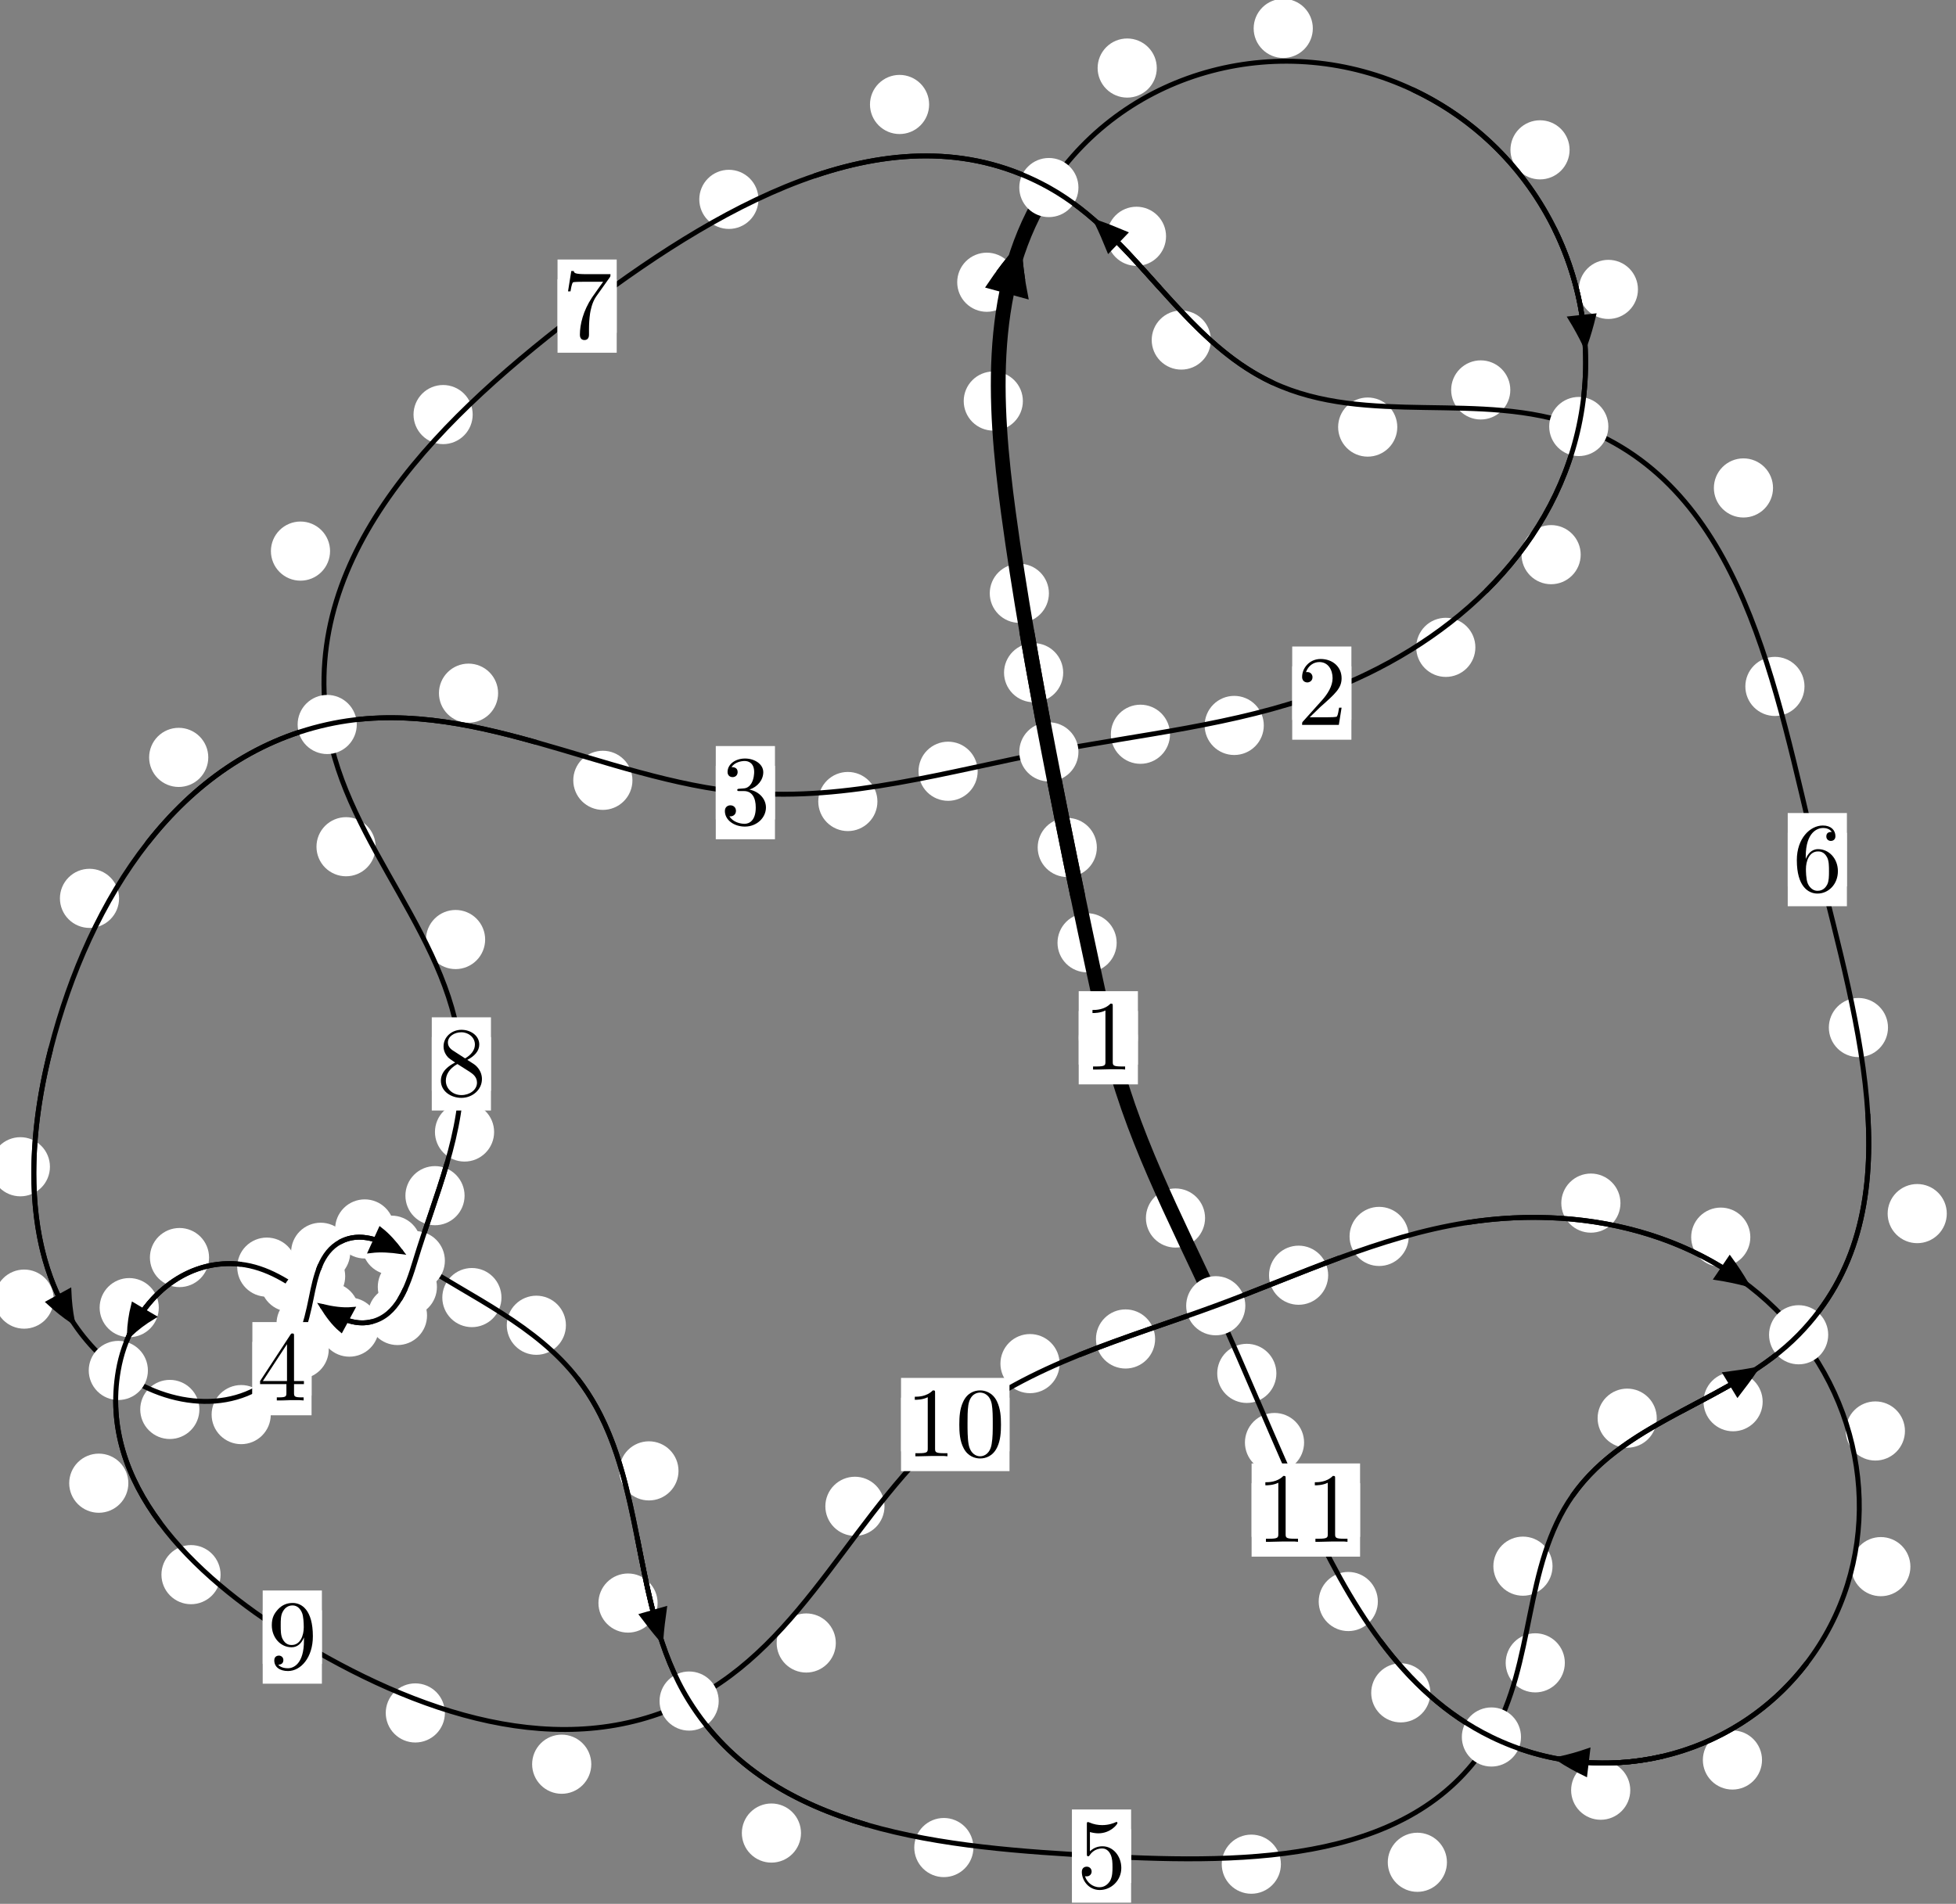 <?xml version="1.0"?>
<!-- Created by MetaPost 1.999 on 2021.07.05:2354 -->
<svg version="1.1" xmlns="http://www.w3.org/2000/svg" xmlns:xlink="http://www.w3.org/1999/xlink" width="197.677" height="192.442" viewBox="0 0 197.677 192.442">
<rect x="0" y="0" width="197.677" height="192.442" fill="#808080" stroke="none"/>
<!-- Original BoundingBox: -106.930389 -116.324463 90.746323 76.118027 -->
  <defs>
    <g transform="scale(0.01,0.01)" id="GLYPHcmr10_48">
      <path style="fill-rule: evenodd;" d="M460 -320C460 -400,455 -480,420 -554C374 -650,292 -666,250 -666C190 -666,117 -640,76 -547C44 -478,39 -400,39 -320C39 -245,43 -155,84 -79C127 2,200 22,249 22C303 22,379 1,423 -94C455 -163,460 -241,460 -320M249 -0C210 -0,151 -25,133 -121C122 -181,122 -273,122 -332C122 -396,122 -462,130 -516C149 -635,224 -644,249 -644C282 -644,348 -626,367 -527C377 -471,377 -395,377 -332C377 -257,377 -189,366 -125C351 -30,294 -0,249 -0"></path>
    </g>
    <g transform="scale(0.01,0.01)" id="GLYPHcmr10_49">
      <path style="fill-rule: evenodd;" d="M294 -640C294 -664,294 -666,271 -666C209 -602,121 -602,89 -602L89 -571C109 -571,168 -571,220 -597L220 -79C220 -43,217 -31,127 -31L95 -31L95 -0L257 -0L130 -3L217 -3L257 -3L297 -3L384 -3L419 -0L419 -31L387 -31C297 -31,294 -42,294 -79"></path>
    </g>
    <g transform="scale(0.01,0.01)" id="GLYPHcmr10_50">
      <path style="fill-rule: evenodd;" d="M127 -77L233 -180C389 -318,449 -372,449 -472C449 -586,359 -666,237 -666C124 -666,50 -574,50 -485C50 -429,100 -429,103 -429C120 -429,155 -441,155 -482C155 -508,137 -534,102 -534C94 -534,92 -534,89 -533C112 -598,166 -635,224 -635C315 -635,358 -554,358 -472C358 -392,308 -313,253 -251L61 -37C50 -26,50 -24,50 -0L421 -0L449 -174L424 -174C419 -144,412 -100,402 -85C395 -77,329 -77,307 -77"></path>
    </g>
    <g transform="scale(0.01,0.01)" id="GLYPHcmr10_51">
      <path style="fill-rule: evenodd;" d="M290 -352C372 -379,430 -449,430 -528C430 -610,342 -666,246 -666C145 -666,69 -606,69 -530C69 -497,91 -478,120 -478C151 -478,171 -500,171 -529C171 -579,124 -579,109 -579C140 -628,206 -641,242 -641C283 -641,338 -619,338 -529C338 -517,336 -459,310 -415C280 -367,246 -364,221 -363C213 -362,189 -360,182 -360C174 -359,167 -358,167 -348C167 -337,174 -337,191 -337L235 -337C317 -337,354 -269,354 -171C354 -35,285 -6,241 -6C198 -6,123 -23,88 -82C123 -77,154 -99,154 -137C154 -173,127 -193,98 -193C74 -193,42 -179,42 -135C42 -44,135 22,244 22C366 22,457 -69,457 -171C457 -253,394 -331,290 -352"></path>
    </g>
    <g transform="scale(0.01,0.01)" id="GLYPHcmr10_52">
      <path style="fill-rule: evenodd;" d="M294 -165L294 -78C294 -42,292 -31,218 -31L197 -31L197 -0L332 -0L238 -3L290 -3L332 -3L374 -3L427 -3L468 -0L468 -31L447 -31C373 -31,371 -42,371 -78L371 -165L471 -165L471 -196L371 -196L371 -651C371 -671,371 -677,355 -677C346 -677,343 -677,335 -665L28 -196L28 -165M300 -196L56 -196L300 -569"></path>
    </g>
    <g transform="scale(0.01,0.01)" id="GLYPHcmr10_53">
      <path style="fill-rule: evenodd;" d="M449 -201C449 -320,367 -420,259 -420C211 -420,168 -404,132 -369L132 -564C152 -558,185 -551,217 -551C340 -551,410 -642,410 -655C410 -661,407 -666,400 -666C399 -666,397 -666,392 -663C372 -654,323 -634,256 -634C216 -634,170 -641,123 -662C115 -665,113 -665,111 -665C101 -665,101 -657,101 -641L101 -345C101 -327,101 -319,115 -319C122 -319,124 -322,128 -328C139 -344,176 -398,257 -398C309 -398,334 -352,342 -334C358 -297,360 -258,360 -208C360 -173,360 -113,336 -71C312 -32,275 -6,229 -6C156 -6,99 -59,82 -118C85 -117,88 -116,99 -116C132 -116,149 -141,149 -165C149 -189,132 -214,99 -214C85 -214,50 -207,50 -161C50 -75,119 22,231 22C347 22,449 -74,449 -201"></path>
    </g>
    <g transform="scale(0.01,0.01)" id="GLYPHcmr10_54">
      <path style="fill-rule: evenodd;" d="M132 -328L132 -352C132 -605,256 -641,307 -641C331 -641,373 -635,395 -601C380 -601,340 -601,340 -556C340 -525,364 -510,386 -510C402 -510,432 -519,432 -558C432 -618,388 -666,305 -666C177 -666,42 -537,42 -316C42 -49,158 22,251 22C362 22,457 -72,457 -204C457 -331,368 -427,257 -427C189 -427,152 -376,132 -328M251 -6C188 -6,158 -66,152 -81C134 -128,134 -208,134 -226C134 -304,166 -404,256 -404C272 -404,318 -404,349 -342C367 -305,367 -254,367 -205C367 -157,367 -107,350 -71C320 -11,274 -6,251 -6"></path>
    </g>
    <g transform="scale(0.01,0.01)" id="GLYPHcmr10_55">
      <path style="fill-rule: evenodd;" d="M476 -609C485 -621,485 -623,485 -644L242 -644C120 -644,118 -657,114 -676L89 -676L56 -470L81 -470C84 -486,93 -549,106 -561C113 -567,191 -567,204 -567L411 -567C400 -551,321 -442,299 -409C209 -274,176 -135,176 -33C176 -23,176 22,222 22C268 22,268 -23,268 -33L268 -84C268 -139,271 -194,279 -248C283 -271,297 -357,341 -419"></path>
    </g>
    <g transform="scale(0.01,0.01)" id="GLYPHcmr10_56">
      <path style="fill-rule: evenodd;" d="M163 -457C117 -487,113 -521,113 -538C113 -599,178 -641,249 -641C322 -641,386 -589,386 -517C386 -460,347 -412,287 -377M309 -362C381 -399,430 -451,430 -517C430 -609,341 -666,250 -666C150 -666,69 -592,69 -499C69 -481,71 -436,113 -389C124 -377,161 -352,186 -335C128 -306,42 -250,42 -151C42 -45,144 22,249 22C362 22,457 -61,457 -168C457 -204,446 -249,408 -291C389 -312,373 -322,309 -362M209 -320L332 -242C360 -223,407 -193,407 -132C407 -58,332 -6,250 -6C164 -6,92 -68,92 -151C92 -209,124 -273,209 -320"></path>
    </g>
    <g transform="scale(0.01,0.01)" id="GLYPHcmr10_57">
      <path style="fill-rule: evenodd;" d="M367 -318L367 -286C367 -52,263 -6,205 -6C188 -6,134 -8,107 -42C151 -42,159 -71,159 -88C159 -119,135 -134,113 -134C97 -134,67 -125,67 -86C67 -19,121 22,206 22C335 22,457 -114,457 -329C457 -598,342 -666,253 -666C198 -666,149 -648,106 -603C65 -558,42 -516,42 -441C42 -316,130 -218,242 -218C303 -218,344 -260,367 -318M243 -241C227 -241,181 -241,150 -304C132 -341,132 -391,132 -440C132 -494,132 -541,153 -578C180 -628,218 -641,253 -641C299 -641,332 -607,349 -562C361 -530,365 -467,365 -421C365 -338,331 -241,243 -241"></path>
    </g>
  </defs>
  <path d="M112.852 95.297C112.852 94.504,112.537 93.744,111.976 93.183C111.416 92.623,110.656 92.308,109.863 92.308C109.07 92.308,108.31 92.623,107.75 93.183C107.189 93.744,106.874 94.504,106.874 95.297C106.874 96.089,107.189 96.849,107.75 97.41C108.31 97.97,109.07 98.285,109.863 98.285C110.656 98.285,111.416 97.97,111.976 97.41C112.537 96.849,112.852 96.089,112.852 95.297Z" style="fill: rgb(100%,100%,100%);stroke: none;"></path>
  <path d="M114.997 104.9C114.997 104.107,114.682 103.347,114.121 102.786C113.561 102.226,112.801 101.911,112.008 101.911C111.215 101.911,110.455 102.226,109.895 102.786C109.334 103.347,109.019 104.107,109.019 104.9C109.019 105.692,109.334 106.453,109.895 107.013C110.455 107.574,111.215 107.888,112.008 107.888C112.801 107.888,113.561 107.574,114.121 107.013C114.682 106.453,114.997 105.692,114.997 104.9Z" style="fill: rgb(100%,100%,100%);stroke: none;"></path>
  <path d="M107.448 67.995C107.448 67.203,107.133 66.442,106.572 65.882C106.012 65.321,105.252 65.007,104.459 65.007C103.666 65.007,102.906 65.321,102.346 65.882C101.785 66.442,101.47 67.203,101.47 67.995C101.47 68.788,101.785 69.548,102.346 70.109C102.906 70.669,103.666 70.984,104.459 70.984C105.252 70.984,106.012 70.669,106.572 70.109C107.133 69.548,107.448 68.788,107.448 67.995Z" style="fill: rgb(100%,100%,100%);stroke: none;"></path>
  <path d="M110.849 85.662C110.849 84.87,110.534 84.11,109.973 83.549C109.413 82.989,108.653 82.674,107.86 82.674C107.067 82.674,106.307 82.989,105.747 83.549C105.186 84.11,104.871 84.87,104.871 85.662C104.871 86.455,105.186 87.215,105.747 87.776C106.307 88.336,107.067 88.651,107.86 88.651C108.653 88.651,109.413 88.336,109.973 87.776C110.534 87.215,110.849 86.455,110.849 85.662Z" style="fill: rgb(100%,100%,100%);stroke: none;"></path>
  <path d="M103.373 40.539C103.373 39.747,103.058 38.986,102.497 38.426C101.937 37.866,101.177 37.551,100.384 37.551C99.591 37.551,98.831 37.866,98.271 38.426C97.71 38.986,97.395 39.747,97.395 40.539C97.395 41.332,97.71 42.092,98.271 42.653C98.831 43.213,99.591 43.528,100.384 43.528C101.177 43.528,101.937 43.213,102.497 42.653C103.058 42.092,103.373 41.332,103.373 40.539Z" style="fill: rgb(100%,100%,100%);stroke: none;"></path>
  <path d="M106.005 59.97C106.005 59.177,105.69 58.417,105.129 57.857C104.569 57.296,103.809 56.981,103.016 56.981C102.223 56.981,101.463 57.296,100.903 57.857C100.342 58.417,100.027 59.177,100.027 59.97C100.027 60.763,100.342 61.523,100.903 62.083C101.463 62.644,102.223 62.959,103.016 62.959C103.809 62.959,104.569 62.644,105.129 62.083C105.69 61.523,106.005 60.763,106.005 59.97Z" style="fill: rgb(100%,100%,100%);stroke: none;"></path>
  <path d="M116.906 6.878C116.906 6.086,116.591 5.326,116.03 4.765C115.47 4.205,114.71 3.89,113.917 3.89C113.124 3.89,112.364 4.205,111.804 4.765C111.243 5.326,110.928 6.086,110.928 6.878C110.928 7.671,111.243 8.431,111.804 8.992C112.364 9.552,113.124 9.867,113.917 9.867C114.71 9.867,115.47 9.552,116.03 8.992C116.591 8.431,116.906 7.671,116.906 6.878Z" style="fill: rgb(100%,100%,100%);stroke: none;"></path>
  <path d="M102.715 28.529C102.715 27.736,102.4 26.976,101.84 26.416C101.279 25.855,100.519 25.54,99.726 25.54C98.934 25.54,98.173 25.855,97.613 26.416C97.053 26.976,96.738 27.736,96.738 28.529C96.738 29.322,97.053 30.082,97.613 30.642C98.173 31.203,98.934 31.518,99.726 31.518C100.519 31.518,101.279 31.203,101.84 30.642C102.4 30.082,102.715 29.322,102.715 28.529Z" style="fill: rgb(100%,100%,100%);stroke: none;"></path>
  <path d="M158.626 15.145C158.626 14.353,158.311 13.593,157.751 13.032C157.19 12.472,156.43 12.157,155.638 12.157C154.845 12.157,154.085 12.472,153.524 13.032C152.964 13.593,152.649 14.353,152.649 15.145C152.649 15.938,152.964 16.698,153.524 17.259C154.085 17.819,154.845 18.134,155.638 18.134C156.43 18.134,157.19 17.819,157.751 17.259C158.311 16.698,158.626 15.938,158.626 15.145Z" style="fill: rgb(100%,100%,100%);stroke: none;"></path>
  <path d="M132.676 2.871C132.676 2.078,132.361 1.318,131.8 0.757C131.24 0.197,130.48 -0.118,129.687 -0.118C128.894 -0.118,128.134 0.197,127.574 0.757C127.013 1.318,126.698 2.078,126.698 2.871C126.698 3.663,127.013 4.424,127.574 4.984C128.134 5.545,128.894 5.859,129.687 5.859C130.48 5.859,131.24 5.545,131.8 4.984C132.361 4.424,132.676 3.663,132.676 2.871Z" style="fill: rgb(100%,100%,100%);stroke: none;"></path>
  <path d="M159.747 56.065C159.747 55.273,159.432 54.512,158.871 53.952C158.311 53.391,157.55 53.077,156.758 53.077C155.965 53.077,155.205 53.391,154.644 53.952C154.084 54.512,153.769 55.273,153.769 56.065C153.769 56.858,154.084 57.618,154.644 58.179C155.205 58.739,155.965 59.054,156.758 59.054C157.55 59.054,158.311 58.739,158.871 58.179C159.432 57.618,159.747 56.858,159.747 56.065Z" style="fill: rgb(100%,100%,100%);stroke: none;"></path>
  <path d="M165.534 29.254C165.534 28.461,165.219 27.701,164.659 27.14C164.098 26.58,163.338 26.265,162.545 26.265C161.753 26.265,160.993 26.58,160.432 27.14C159.872 27.701,159.557 28.461,159.557 29.254C159.557 30.046,159.872 30.806,160.432 31.367C160.993 31.927,161.753 32.242,162.545 32.242C163.338 32.242,164.098 31.927,164.659 31.367C165.219 30.806,165.534 30.046,165.534 29.254Z" style="fill: rgb(100%,100%,100%);stroke: none;"></path>
  <path d="M127.722 73.328C127.722 72.536,127.407 71.776,126.846 71.215C126.286 70.655,125.526 70.34,124.733 70.34C123.94 70.34,123.18 70.655,122.62 71.215C122.059 71.776,121.744 72.536,121.744 73.328C121.744 74.121,122.059 74.881,122.62 75.442C123.18 76.002,123.94 76.317,124.733 76.317C125.526 76.317,126.286 76.002,126.846 75.442C127.407 74.881,127.722 74.121,127.722 73.328Z" style="fill: rgb(100%,100%,100%);stroke: none;"></path>
  <path d="M149.104 65.436C149.104 64.643,148.789 63.883,148.229 63.322C147.668 62.762,146.908 62.447,146.115 62.447C145.323 62.447,144.562 62.762,144.002 63.322C143.441 63.883,143.126 64.643,143.126 65.436C143.126 66.228,143.441 66.988,144.002 67.549C144.562 68.109,145.323 68.424,146.115 68.424C146.908 68.424,147.668 68.109,148.229 67.549C148.789 66.988,149.104 66.228,149.104 65.436Z" style="fill: rgb(100%,100%,100%);stroke: none;"></path>
  <path d="M98.805 77.959C98.805 77.166,98.49 76.406,97.93 75.846C97.369 75.285,96.609 74.97,95.817 74.97C95.024 74.97,94.264 75.285,93.703 75.846C93.143 76.406,92.828 77.166,92.828 77.959C92.828 78.752,93.143 79.512,93.703 80.072C94.264 80.633,95.024 80.948,95.817 80.948C96.609 80.948,97.369 80.633,97.93 80.072C98.49 79.512,98.805 78.752,98.805 77.959Z" style="fill: rgb(100%,100%,100%);stroke: none;"></path>
  <path d="M118.243 74.22C118.243 73.427,117.928 72.667,117.368 72.106C116.807 71.546,116.047 71.231,115.255 71.231C114.462 71.231,113.702 71.546,113.141 72.106C112.581 72.667,112.266 73.427,112.266 74.22C112.266 75.012,112.581 75.773,113.141 76.333C113.702 76.894,114.462 77.208,115.255 77.208C116.047 77.208,116.807 76.894,117.368 76.333C117.928 75.773,118.243 75.012,118.243 74.22Z" style="fill: rgb(100%,100%,100%);stroke: none;"></path>
  <path d="M63.915 78.876C63.915 78.083,63.6 77.323,63.039 76.763C62.479 76.202,61.718 75.887,60.926 75.887C60.133 75.887,59.373 76.202,58.812 76.763C58.252 77.323,57.937 78.083,57.937 78.876C57.937 79.669,58.252 80.429,58.812 80.989C59.373 81.55,60.133 81.865,60.926 81.865C61.718 81.865,62.479 81.55,63.039 80.989C63.6 80.429,63.915 79.669,63.915 78.876Z" style="fill: rgb(100%,100%,100%);stroke: none;"></path>
  <path d="M88.673 81.018C88.673 80.225,88.358 79.465,87.798 78.904C87.237 78.344,86.477 78.029,85.684 78.029C84.892 78.029,84.132 78.344,83.571 78.904C83.011 79.465,82.696 80.225,82.696 81.018C82.696 81.81,83.011 82.571,83.571 83.131C84.132 83.692,84.892 84.007,85.684 84.007C86.477 84.007,87.237 83.692,87.798 83.131C88.358 82.571,88.673 81.81,88.673 81.018Z" style="fill: rgb(100%,100%,100%);stroke: none;"></path>
  <path d="M21.049 76.558C21.049 75.766,20.734 75.005,20.174 74.445C19.613 73.884,18.853 73.569,18.06 73.569C17.268 73.569,16.508 73.884,15.947 74.445C15.387 75.005,15.072 75.766,15.072 76.558C15.072 77.351,15.387 78.111,15.947 78.672C16.508 79.232,17.268 79.547,18.06 79.547C18.853 79.547,19.613 79.232,20.174 78.672C20.734 78.111,21.049 77.351,21.049 76.558Z" style="fill: rgb(100%,100%,100%);stroke: none;"></path>
  <path d="M50.339 70.067C50.339 69.275,50.024 68.514,49.463 67.954C48.903 67.393,48.143 67.079,47.35 67.079C46.557 67.079,45.797 67.393,45.237 67.954C44.676 68.514,44.361 69.275,44.361 70.067C44.361 70.86,44.676 71.62,45.237 72.181C45.797 72.741,46.557 73.056,47.35 73.056C48.143 73.056,48.903 72.741,49.463 72.181C50.024 71.62,50.339 70.86,50.339 70.067Z" style="fill: rgb(100%,100%,100%);stroke: none;"></path>
  <path d="M5.047 117.937C5.047 117.144,4.732 116.384,4.172 115.824C3.611 115.263,2.851 114.948,2.058 114.948C1.266 114.948,0.506 115.263,-0.055 115.824C-0.615 116.384,-0.93 117.144,-0.93 117.937C-0.93 118.73,-0.615 119.49,-0.055 120.05C0.506 120.611,1.266 120.926,2.058 120.926C2.851 120.926,3.611 120.611,4.172 120.05C4.732 119.49,5.047 118.73,5.047 117.937Z" style="fill: rgb(100%,100%,100%);stroke: none;"></path>
  <path d="M12.034 90.806C12.034 90.014,11.719 89.253,11.158 88.693C10.598 88.132,9.838 87.818,9.045 87.818C8.252 87.818,7.492 88.132,6.932 88.693C6.371 89.253,6.056 90.014,6.056 90.806C6.056 91.599,6.371 92.359,6.932 92.92C7.492 93.48,8.252 93.795,9.045 93.795C9.838 93.795,10.598 93.48,11.158 92.92C11.719 92.359,12.034 91.599,12.034 90.806Z" style="fill: rgb(100%,100%,100%);stroke: none;"></path>
  <path d="M20.151 142.468C20.151 141.675,19.836 140.915,19.275 140.355C18.715 139.794,17.955 139.479,17.162 139.479C16.369 139.479,15.609 139.794,15.049 140.355C14.488 140.915,14.173 141.675,14.173 142.468C14.173 143.261,14.488 144.021,15.049 144.581C15.609 145.142,16.369 145.457,17.162 145.457C17.955 145.457,18.715 145.142,19.275 144.581C19.836 144.021,20.151 143.261,20.151 142.468Z" style="fill: rgb(100%,100%,100%);stroke: none;"></path>
  <path d="M5.428 131.316C5.428 130.524,5.113 129.763,4.553 129.203C3.992 128.642,3.232 128.328,2.44 128.328C1.647 128.328,0.887 128.642,0.326 129.203C-0.234 129.763,-0.549 130.524,-0.549 131.316C-0.549 132.109,-0.234 132.869,0.326 133.43C0.887 133.99,1.647 134.305,2.44 134.305C3.232 134.305,3.992 133.99,4.553 133.43C5.113 132.869,5.428 132.109,5.428 131.316Z" style="fill: rgb(100%,100%,100%);stroke: none;"></path>
  <path d="M33.224 136.389C33.224 135.596,32.909 134.836,32.348 134.276C31.788 133.715,31.028 133.4,30.235 133.4C29.442 133.4,28.682 133.715,28.122 134.276C27.561 134.836,27.246 135.596,27.246 136.389C27.246 137.182,27.561 137.942,28.122 138.502C28.682 139.063,29.442 139.378,30.235 139.378C31.028 139.378,31.788 139.063,32.348 138.502C32.909 137.942,33.224 137.182,33.224 136.389Z" style="fill: rgb(100%,100%,100%);stroke: none;"></path>
  <path d="M27.364 142.989C27.364 142.197,27.049 141.437,26.489 140.876C25.929 140.316,25.168 140.001,24.376 140.001C23.583 140.001,22.823 140.316,22.262 140.876C21.702 141.437,21.387 142.197,21.387 142.989C21.387 143.782,21.702 144.542,22.262 145.103C22.823 145.663,23.583 145.978,24.376 145.978C25.168 145.978,25.929 145.663,26.489 145.103C27.049 144.542,27.364 143.782,27.364 142.989Z" style="fill: rgb(100%,100%,100%);stroke: none;"></path>
  <path d="M34.885 129.001C34.885 128.208,34.57 127.448,34.01 126.888C33.449 126.327,32.689 126.012,31.897 126.012C31.104 126.012,30.344 126.327,29.783 126.888C29.223 127.448,28.908 128.208,28.908 129.001C28.908 129.794,29.223 130.554,29.783 131.114C30.344 131.675,31.104 131.99,31.897 131.99C32.689 131.99,33.449 131.675,34.01 131.114C34.57 130.554,34.885 129.794,34.885 129.001Z" style="fill: rgb(100%,100%,100%);stroke: none;"></path>
  <path d="M33.924 133.793C33.924 133,33.609 132.24,33.048 131.68C32.488 131.119,31.728 130.804,30.935 130.804C30.142 130.804,29.382 131.119,28.822 131.68C28.261 132.24,27.946 133,27.946 133.793C27.946 134.586,28.261 135.346,28.822 135.906C29.382 136.467,30.142 136.782,30.935 136.782C31.728 136.782,32.488 136.467,33.048 135.906C33.609 135.346,33.924 134.586,33.924 133.793Z" style="fill: rgb(100%,100%,100%);stroke: none;"></path>
  <path d="M39.847 124.222C39.847 123.43,39.532 122.67,38.971 122.109C38.411 121.549,37.651 121.234,36.858 121.234C36.065 121.234,35.305 121.549,34.745 122.109C34.184 122.67,33.869 123.43,33.869 124.222C33.869 125.015,34.184 125.775,34.745 126.336C35.305 126.896,36.065 127.211,36.858 127.211C37.651 127.211,38.411 126.896,38.971 126.336C39.532 125.775,39.847 125.015,39.847 124.222Z" style="fill: rgb(100%,100%,100%);stroke: none;"></path>
  <path d="M35.396 126.582C35.396 125.789,35.081 125.029,34.521 124.468C33.96 123.908,33.2 123.593,32.407 123.593C31.615 123.593,30.855 123.908,30.294 124.468C29.734 125.029,29.419 125.789,29.419 126.582C29.419 127.374,29.734 128.134,30.294 128.695C30.855 129.255,31.615 129.57,32.407 129.57C33.2 129.57,33.96 129.255,34.521 128.695C35.081 128.134,35.396 127.374,35.396 126.582Z" style="fill: rgb(100%,100%,100%);stroke: none;"></path>
  <path d="M50.679 131.161C50.679 130.368,50.364 129.608,49.803 129.047C49.243 128.487,48.483 128.172,47.69 128.172C46.897 128.172,46.137 128.487,45.577 129.047C45.016 129.608,44.701 130.368,44.701 131.161C44.701 131.953,45.016 132.713,45.577 133.274C46.137 133.834,46.897 134.149,47.69 134.149C48.483 134.149,49.243 133.834,49.803 133.274C50.364 132.713,50.679 131.953,50.679 131.161Z" style="fill: rgb(100%,100%,100%);stroke: none;"></path>
  <path d="M42.564 125.867C42.564 125.074,42.249 124.314,41.689 123.753C41.128 123.193,40.368 122.878,39.575 122.878C38.783 122.878,38.022 123.193,37.462 123.753C36.902 124.314,36.587 125.074,36.587 125.867C36.587 126.659,36.902 127.419,37.462 127.98C38.022 128.54,38.783 128.855,39.575 128.855C40.368 128.855,41.128 128.54,41.689 127.98C42.249 127.419,42.564 126.659,42.564 125.867Z" style="fill: rgb(100%,100%,100%);stroke: none;"></path>
  <path d="M68.571 148.678C68.571 147.885,68.256 147.125,67.695 146.564C67.135 146.004,66.375 145.689,65.582 145.689C64.789 145.689,64.029 146.004,63.469 146.564C62.908 147.125,62.593 147.885,62.593 148.678C62.593 149.47,62.908 150.231,63.469 150.791C64.029 151.352,64.789 151.666,65.582 151.666C66.375 151.666,67.135 151.352,67.695 150.791C68.256 150.231,68.571 149.47,68.571 148.678Z" style="fill: rgb(100%,100%,100%);stroke: none;"></path>
  <path d="M57.193 133.958C57.193 133.165,56.878 132.405,56.318 131.845C55.757 131.284,54.997 130.969,54.204 130.969C53.412 130.969,52.651 131.284,52.091 131.845C51.531 132.405,51.216 133.165,51.216 133.958C51.216 134.751,51.531 135.511,52.091 136.071C52.651 136.632,53.412 136.947,54.204 136.947C54.997 136.947,55.757 136.632,56.318 136.071C56.878 135.511,57.193 134.751,57.193 133.958Z" style="fill: rgb(100%,100%,100%);stroke: none;"></path>
  <path d="M80.95 185.287C80.95 184.494,80.636 183.734,80.075 183.174C79.515 182.613,78.754 182.298,77.962 182.298C77.169 182.298,76.409 182.613,75.848 183.174C75.288 183.734,74.973 184.494,74.973 185.287C74.973 186.08,75.288 186.84,75.848 187.4C76.409 187.961,77.169 188.276,77.962 188.276C78.754 188.276,79.515 187.961,80.075 187.4C80.636 186.84,80.95 186.08,80.95 185.287Z" style="fill: rgb(100%,100%,100%);stroke: none;"></path>
  <path d="M66.458 162.038C66.458 161.246,66.143 160.485,65.582 159.925C65.022 159.364,64.262 159.05,63.469 159.05C62.676 159.05,61.916 159.364,61.356 159.925C60.795 160.485,60.48 161.246,60.48 162.038C60.48 162.831,60.795 163.591,61.356 164.152C61.916 164.712,62.676 165.027,63.469 165.027C64.262 165.027,65.022 164.712,65.582 164.152C66.143 163.591,66.458 162.831,66.458 162.038Z" style="fill: rgb(100%,100%,100%);stroke: none;"></path>
  <path d="M129.45 188.434C129.45 187.641,129.135 186.881,128.574 186.32C128.014 185.76,127.254 185.445,126.461 185.445C125.668 185.445,124.908 185.76,124.348 186.32C123.787 186.881,123.472 187.641,123.472 188.434C123.472 189.226,123.787 189.986,124.348 190.547C124.908 191.107,125.668 191.422,126.461 191.422C127.254 191.422,128.014 191.107,128.574 190.547C129.135 189.986,129.45 189.226,129.45 188.434Z" style="fill: rgb(100%,100%,100%);stroke: none;"></path>
  <path d="M98.375 186.752C98.375 185.959,98.06 185.199,97.5 184.639C96.939 184.078,96.179 183.763,95.386 183.763C94.594 183.763,93.833 184.078,93.273 184.639C92.713 185.199,92.398 185.959,92.398 186.752C92.398 187.545,92.713 188.305,93.273 188.865C93.833 189.426,94.594 189.741,95.386 189.741C96.179 189.741,96.939 189.426,97.5 188.865C98.06 188.305,98.375 187.545,98.375 186.752Z" style="fill: rgb(100%,100%,100%);stroke: none;"></path>
  <path d="M158.145 168.081C158.145 167.289,157.83 166.529,157.269 165.968C156.709 165.408,155.949 165.093,155.156 165.093C154.363 165.093,153.603 165.408,153.043 165.968C152.482 166.529,152.167 167.289,152.167 168.081C152.167 168.874,152.482 169.634,153.043 170.195C153.603 170.755,154.363 171.07,155.156 171.07C155.949 171.07,156.709 170.755,157.269 170.195C157.83 169.634,158.145 168.874,158.145 168.081Z" style="fill: rgb(100%,100%,100%);stroke: none;"></path>
  <path d="M146.23 188.241C146.23 187.449,145.915 186.689,145.354 186.128C144.794 185.568,144.034 185.253,143.241 185.253C142.448 185.253,141.688 185.568,141.128 186.128C140.567 186.689,140.252 187.449,140.252 188.241C140.252 189.034,140.567 189.794,141.128 190.355C141.688 190.915,142.448 191.23,143.241 191.23C144.034 191.23,144.794 190.915,145.354 190.355C145.915 189.794,146.23 189.034,146.23 188.241Z" style="fill: rgb(100%,100%,100%);stroke: none;"></path>
  <path d="M167.435 143.351C167.435 142.558,167.12 141.798,166.56 141.238C165.999 140.677,165.239 140.362,164.447 140.362C163.654 140.362,162.894 140.677,162.333 141.238C161.773 141.798,161.458 142.558,161.458 143.351C161.458 144.144,161.773 144.904,162.333 145.464C162.894 146.025,163.654 146.34,164.447 146.34C165.239 146.34,165.999 146.025,166.56 145.464C167.12 144.904,167.435 144.144,167.435 143.351Z" style="fill: rgb(100%,100%,100%);stroke: none;"></path>
  <path d="M156.901 158.311C156.901 157.518,156.586 156.758,156.025 156.197C155.465 155.637,154.705 155.322,153.912 155.322C153.119 155.322,152.359 155.637,151.799 156.197C151.238 156.758,150.923 157.518,150.923 158.311C150.923 159.103,151.238 159.864,151.799 160.424C152.359 160.985,153.119 161.299,153.912 161.299C154.705 161.299,155.465 160.985,156.025 160.424C156.586 159.864,156.901 159.103,156.901 158.311Z" style="fill: rgb(100%,100%,100%);stroke: none;"></path>
  <path d="M196.746 122.672C196.746 121.879,196.431 121.119,195.871 120.559C195.31 119.998,194.55 119.683,193.758 119.683C192.965 119.683,192.205 119.998,191.644 120.559C191.084 121.119,190.769 121.879,190.769 122.672C190.769 123.465,191.084 124.225,191.644 124.785C192.205 125.346,192.965 125.661,193.758 125.661C194.55 125.661,195.31 125.346,195.871 124.785C196.431 124.225,196.746 123.465,196.746 122.672Z" style="fill: rgb(100%,100%,100%);stroke: none;"></path>
  <path d="M178.138 141.687C178.138 140.894,177.823 140.134,177.263 139.574C176.702 139.013,175.942 138.698,175.15 138.698C174.357 138.698,173.597 139.013,173.036 139.574C172.476 140.134,172.161 140.894,172.161 141.687C172.161 142.48,172.476 143.24,173.036 143.8C173.597 144.361,174.357 144.676,175.15 144.676C175.942 144.676,176.702 144.361,177.263 143.8C177.823 143.24,178.138 142.48,178.138 141.687Z" style="fill: rgb(100%,100%,100%);stroke: none;"></path>
  <path d="M182.365 69.384C182.365 68.591,182.05 67.831,181.49 67.271C180.929 66.71,180.169 66.395,179.377 66.395C178.584 66.395,177.824 66.71,177.263 67.271C176.703 67.831,176.388 68.591,176.388 69.384C176.388 70.177,176.703 70.937,177.263 71.497C177.824 72.058,178.584 72.373,179.377 72.373C180.169 72.373,180.929 72.058,181.49 71.497C182.05 70.937,182.365 70.177,182.365 69.384Z" style="fill: rgb(100%,100%,100%);stroke: none;"></path>
  <path d="M190.804 103.865C190.804 103.072,190.489 102.312,189.928 101.751C189.368 101.191,188.608 100.876,187.815 100.876C187.022 100.876,186.262 101.191,185.702 101.751C185.141 102.312,184.826 103.072,184.826 103.865C184.826 104.657,185.141 105.417,185.702 105.978C186.262 106.538,187.022 106.853,187.815 106.853C188.608 106.853,189.368 106.538,189.928 105.978C190.489 105.417,190.804 104.657,190.804 103.865Z" style="fill: rgb(100%,100%,100%);stroke: none;"></path>
  <path d="M152.634 39.414C152.634 38.621,152.319 37.861,151.759 37.301C151.198 36.74,150.438 36.425,149.646 36.425C148.853 36.425,148.093 36.74,147.532 37.301C146.972 37.861,146.657 38.621,146.657 39.414C146.657 40.207,146.972 40.967,147.532 41.527C148.093 42.088,148.853 42.403,149.646 42.403C150.438 42.403,151.198 42.088,151.759 41.527C152.319 40.967,152.634 40.207,152.634 39.414Z" style="fill: rgb(100%,100%,100%);stroke: none;"></path>
  <path d="M179.185 49.322C179.185 48.529,178.87 47.769,178.31 47.209C177.749 46.648,176.989 46.333,176.196 46.333C175.404 46.333,174.644 46.648,174.083 47.209C173.523 47.769,173.208 48.529,173.208 49.322C173.208 50.115,173.523 50.875,174.083 51.435C174.644 51.996,175.404 52.311,176.196 52.311C176.989 52.311,177.749 51.996,178.31 51.435C178.87 50.875,179.185 50.115,179.185 49.322Z" style="fill: rgb(100%,100%,100%);stroke: none;"></path>
  <path d="M122.371 34.372C122.371 33.58,122.056 32.82,121.496 32.259C120.935 31.699,120.175 31.384,119.383 31.384C118.59 31.384,117.83 31.699,117.269 32.259C116.709 32.82,116.394 33.58,116.394 34.372C116.394 35.165,116.709 35.925,117.269 36.486C117.83 37.046,118.59 37.361,119.383 37.361C120.175 37.361,120.935 37.046,121.496 36.486C122.056 35.925,122.371 35.165,122.371 34.372Z" style="fill: rgb(100%,100%,100%);stroke: none;"></path>
  <path d="M141.212 43.169C141.212 42.376,140.897 41.616,140.336 41.056C139.776 40.495,139.016 40.18,138.223 40.18C137.43 40.18,136.67 40.495,136.11 41.056C135.549 41.616,135.234 42.376,135.234 43.169C135.234 43.962,135.549 44.722,136.11 45.282C136.67 45.843,137.43 46.158,138.223 46.158C139.016 46.158,139.776 45.843,140.336 45.282C140.897 44.722,141.212 43.962,141.212 43.169Z" style="fill: rgb(100%,100%,100%);stroke: none;"></path>
  <path d="M93.899 10.56C93.899 9.767,93.584 9.007,93.024 8.447C92.463 7.886,91.703 7.571,90.91 7.571C90.118 7.571,89.358 7.886,88.797 8.447C88.237 9.007,87.922 9.767,87.922 10.56C87.922 11.353,88.237 12.113,88.797 12.673C89.358 13.234,90.118 13.549,90.91 13.549C91.703 13.549,92.463 13.234,93.024 12.673C93.584 12.113,93.899 11.353,93.899 10.56Z" style="fill: rgb(100%,100%,100%);stroke: none;"></path>
  <path d="M117.843 23.885C117.843 23.092,117.528 22.332,116.968 21.772C116.407 21.211,115.647 20.896,114.855 20.896C114.062 20.896,113.302 21.211,112.741 21.772C112.181 22.332,111.866 23.092,111.866 23.885C111.866 24.678,112.181 25.438,112.741 25.998C113.302 26.559,114.062 26.874,114.855 26.874C115.647 26.874,116.407 26.559,116.968 25.998C117.528 25.438,117.843 24.678,117.843 23.885Z" style="fill: rgb(100%,100%,100%);stroke: none;"></path>
  <path d="M47.77 41.906C47.77 41.113,47.455 40.353,46.894 39.792C46.334 39.232,45.574 38.917,44.781 38.917C43.988 38.917,43.228 39.232,42.668 39.792C42.107 40.353,41.792 41.113,41.792 41.906C41.792 42.698,42.107 43.459,42.668 44.019C43.228 44.58,43.988 44.894,44.781 44.894C45.574 44.894,46.334 44.58,46.894 44.019C47.455 43.459,47.77 42.698,47.77 41.906Z" style="fill: rgb(100%,100%,100%);stroke: none;"></path>
  <path d="M76.65 20.152C76.65 19.359,76.335 18.599,75.774 18.039C75.214 17.478,74.454 17.163,73.661 17.163C72.868 17.163,72.108 17.478,71.548 18.039C70.987 18.599,70.672 19.359,70.672 20.152C70.672 20.945,70.987 21.705,71.548 22.265C72.108 22.826,72.868 23.141,73.661 23.141C74.454 23.141,75.214 22.826,75.774 22.265C76.335 21.705,76.65 20.945,76.65 20.152Z" style="fill: rgb(100%,100%,100%);stroke: none;"></path>
  <path d="M37.961 85.588C37.961 84.795,37.646 84.035,37.086 83.474C36.525 82.914,35.765 82.599,34.973 82.599C34.18 82.599,33.42 82.914,32.859 83.474C32.299 84.035,31.984 84.795,31.984 85.588C31.984 86.38,32.299 87.141,32.859 87.701C33.42 88.261,34.18 88.576,34.973 88.576C35.765 88.576,36.525 88.261,37.086 87.701C37.646 87.141,37.961 86.38,37.961 85.588Z" style="fill: rgb(100%,100%,100%);stroke: none;"></path>
  <path d="M33.356 55.706C33.356 54.913,33.041 54.153,32.481 53.593C31.921 53.032,31.16 52.717,30.368 52.717C29.575 52.717,28.815 53.032,28.254 53.593C27.694 54.153,27.379 54.913,27.379 55.706C27.379 56.499,27.694 57.259,28.254 57.819C28.815 58.38,29.575 58.695,30.368 58.695C31.16 58.695,31.921 58.38,32.481 57.819C33.041 57.259,33.356 56.499,33.356 55.706Z" style="fill: rgb(100%,100%,100%);stroke: none;"></path>
  <path d="M49.936 114.425C49.936 113.632,49.621 112.872,49.06 112.311C48.5 111.751,47.74 111.436,46.947 111.436C46.154 111.436,45.394 111.751,44.834 112.311C44.273 112.872,43.958 113.632,43.958 114.425C43.958 115.217,44.273 115.977,44.834 116.538C45.394 117.098,46.154 117.413,46.947 117.413C47.74 117.413,48.5 117.098,49.06 116.538C49.621 115.977,49.936 115.217,49.936 114.425Z" style="fill: rgb(100%,100%,100%);stroke: none;"></path>
  <path d="M49.03 94.969C49.03 94.176,48.715 93.416,48.154 92.855C47.594 92.295,46.834 91.98,46.041 91.98C45.248 91.98,44.488 92.295,43.928 92.855C43.367 93.416,43.052 94.176,43.052 94.969C43.052 95.761,43.367 96.522,43.928 97.082C44.488 97.643,45.248 97.958,46.041 97.958C46.834 97.958,47.594 97.643,48.154 97.082C48.715 96.522,49.03 95.761,49.03 94.969Z" style="fill: rgb(100%,100%,100%);stroke: none;"></path>
  <path d="M44.157 130.08C44.157 129.287,43.842 128.527,43.282 127.966C42.721 127.406,41.961 127.091,41.169 127.091C40.376 127.091,39.616 127.406,39.055 127.966C38.495 128.527,38.18 129.287,38.18 130.08C38.18 130.872,38.495 131.632,39.055 132.193C39.616 132.753,40.376 133.068,41.169 133.068C41.961 133.068,42.721 132.753,43.282 132.193C43.842 131.632,44.157 130.872,44.157 130.08Z" style="fill: rgb(100%,100%,100%);stroke: none;"></path>
  <path d="M46.95 120.86C46.95 120.067,46.635 119.307,46.074 118.746C45.514 118.186,44.754 117.871,43.961 117.871C43.168 117.871,42.408 118.186,41.848 118.746C41.287 119.307,40.972 120.067,40.972 120.86C40.972 121.652,41.287 122.413,41.848 122.973C42.408 123.533,43.168 123.848,43.961 123.848C44.754 123.848,45.514 123.533,46.074 122.973C46.635 122.413,46.95 121.652,46.95 120.86Z" style="fill: rgb(100%,100%,100%);stroke: none;"></path>
  <path d="M38.297 134.146C38.297 133.354,37.982 132.593,37.422 132.033C36.862 131.472,36.101 131.157,35.309 131.157C34.516 131.157,33.756 131.472,33.195 132.033C32.635 132.593,32.32 133.354,32.32 134.146C32.32 134.939,32.635 135.699,33.195 136.26C33.756 136.82,34.516 137.135,35.309 137.135C36.101 137.135,36.862 136.82,37.422 136.26C37.982 135.699,38.297 134.939,38.297 134.146Z" style="fill: rgb(100%,100%,100%);stroke: none;"></path>
  <path d="M43.157 132.973C43.157 132.18,42.842 131.42,42.281 130.859C41.721 130.299,40.961 129.984,40.168 129.984C39.375 129.984,38.615 130.299,38.055 130.859C37.494 131.42,37.179 132.18,37.179 132.973C37.179 133.765,37.494 134.526,38.055 135.086C38.615 135.647,39.375 135.961,40.168 135.961C40.961 135.961,41.721 135.647,42.281 135.086C42.842 134.526,43.157 133.765,43.157 132.973Z" style="fill: rgb(100%,100%,100%);stroke: none;"></path>
  <path d="M32.285 129.594C32.285 128.802,31.971 128.041,31.41 127.481C30.85 126.92,30.089 126.605,29.297 126.605C28.504 126.605,27.744 126.92,27.183 127.481C26.623 128.041,26.308 128.802,26.308 129.594C26.308 130.387,26.623 131.147,27.183 131.708C27.744 132.268,28.504 132.583,29.297 132.583C30.089 132.583,30.85 132.268,31.41 131.708C31.971 131.147,32.285 130.387,32.285 129.594Z" style="fill: rgb(100%,100%,100%);stroke: none;"></path>
  <path d="M36.282 132.629C36.282 131.836,35.967 131.076,35.406 130.516C34.846 129.955,34.086 129.64,33.293 129.64C32.5 129.64,31.74 129.955,31.18 130.516C30.619 131.076,30.304 131.836,30.304 132.629C30.304 133.422,30.619 134.182,31.18 134.742C31.74 135.303,32.5 135.618,33.293 135.618C34.086 135.618,34.846 135.303,35.406 134.742C35.967 134.182,36.282 133.422,36.282 132.629Z" style="fill: rgb(100%,100%,100%);stroke: none;"></path>
  <path d="M21.128 127.114C21.128 126.322,20.813 125.562,20.253 125.001C19.692 124.441,18.932 124.126,18.14 124.126C17.347 124.126,16.587 124.441,16.026 125.001C15.466 125.562,15.151 126.322,15.151 127.114C15.151 127.907,15.466 128.667,16.026 129.228C16.587 129.788,17.347 130.103,18.14 130.103C18.932 130.103,19.692 129.788,20.253 129.228C20.813 128.667,21.128 127.907,21.128 127.114Z" style="fill: rgb(100%,100%,100%);stroke: none;"></path>
  <path d="M29.952 128.084C29.952 127.291,29.637 126.531,29.077 125.97C28.516 125.41,27.756 125.095,26.963 125.095C26.171 125.095,25.411 125.41,24.85 125.97C24.29 126.531,23.975 127.291,23.975 128.084C23.975 128.876,24.29 129.636,24.85 130.197C25.411 130.757,26.171 131.072,26.963 131.072C27.756 131.072,28.516 130.757,29.077 130.197C29.637 129.636,29.952 128.876,29.952 128.084Z" style="fill: rgb(100%,100%,100%);stroke: none;"></path>
  <path d="M12.971 149.923C12.971 149.13,12.656 148.37,12.096 147.81C11.535 147.249,10.775 146.934,9.983 146.934C9.19 146.934,8.43 147.249,7.869 147.81C7.309 148.37,6.994 149.13,6.994 149.923C6.994 150.716,7.309 151.476,7.869 152.036C8.43 152.597,9.19 152.912,9.983 152.912C10.775 152.912,11.535 152.597,12.096 152.036C12.656 151.476,12.971 150.716,12.971 149.923Z" style="fill: rgb(100%,100%,100%);stroke: none;"></path>
  <path d="M16.047 132.177C16.047 131.384,15.732 130.624,15.172 130.064C14.611 129.503,13.851 129.188,13.058 129.188C12.266 129.188,11.505 129.503,10.945 130.064C10.385 130.624,10.07 131.384,10.07 132.177C10.07 132.97,10.385 133.73,10.945 134.29C11.505 134.851,12.266 135.166,13.058 135.166C13.851 135.166,14.611 134.851,15.172 134.29C15.732 133.73,16.047 132.97,16.047 132.177Z" style="fill: rgb(100%,100%,100%);stroke: none;"></path>
  <path d="M44.962 173.146C44.962 172.353,44.647 171.593,44.087 171.032C43.526 170.472,42.766 170.157,41.973 170.157C41.181 170.157,40.421 170.472,39.86 171.032C39.3 171.593,38.985 172.353,38.985 173.146C38.985 173.938,39.3 174.698,39.86 175.259C40.421 175.819,41.181 176.134,41.973 176.134C42.766 176.134,43.526 175.819,44.087 175.259C44.647 174.698,44.962 173.938,44.962 173.146Z" style="fill: rgb(100%,100%,100%);stroke: none;"></path>
  <path d="M22.292 159.168C22.292 158.375,21.977 157.615,21.417 157.054C20.856 156.494,20.096 156.179,19.303 156.179C18.511 156.179,17.751 156.494,17.19 157.054C16.63 157.615,16.315 158.375,16.315 159.168C16.315 159.96,16.63 160.72,17.19 161.281C17.751 161.841,18.511 162.156,19.303 162.156C20.096 162.156,20.856 161.841,21.417 161.281C21.977 160.72,22.292 159.96,22.292 159.168Z" style="fill: rgb(100%,100%,100%);stroke: none;"></path>
  <path d="M84.469 166.075C84.469 165.283,84.154 164.523,83.594 163.962C83.033 163.402,82.273 163.087,81.48 163.087C80.688 163.087,79.928 163.402,79.367 163.962C78.807 164.523,78.492 165.283,78.492 166.075C78.492 166.868,78.807 167.628,79.367 168.189C79.928 168.749,80.688 169.064,81.48 169.064C82.273 169.064,83.033 168.749,83.594 168.189C84.154 167.628,84.469 166.868,84.469 166.075Z" style="fill: rgb(100%,100%,100%);stroke: none;"></path>
  <path d="M59.756 178.329C59.756 177.536,59.441 176.776,58.88 176.216C58.32 175.655,57.56 175.34,56.767 175.34C55.974 175.34,55.214 175.655,54.654 176.216C54.093 176.776,53.778 177.536,53.778 178.329C53.778 179.122,54.093 179.882,54.654 180.442C55.214 181.003,55.974 181.318,56.767 181.318C57.56 181.318,58.32 181.003,58.88 180.442C59.441 179.882,59.756 179.122,59.756 178.329Z" style="fill: rgb(100%,100%,100%);stroke: none;"></path>
  <path d="M107.084 137.836C107.084 137.043,106.769 136.283,106.208 135.722C105.648 135.162,104.888 134.847,104.095 134.847C103.302 134.847,102.542 135.162,101.982 135.722C101.421 136.283,101.106 137.043,101.106 137.836C101.106 138.628,101.421 139.388,101.982 139.949C102.542 140.509,103.302 140.824,104.095 140.824C104.888 140.824,105.648 140.509,106.208 139.949C106.769 139.388,107.084 138.628,107.084 137.836Z" style="fill: rgb(100%,100%,100%);stroke: none;"></path>
  <path d="M89.389 152.259C89.389 151.466,89.074 150.706,88.514 150.146C87.953 149.585,87.193 149.27,86.4 149.27C85.608 149.27,84.847 149.585,84.287 150.146C83.726 150.706,83.412 151.466,83.412 152.259C83.412 153.052,83.726 153.812,84.287 154.372C84.847 154.933,85.608 155.248,86.4 155.248C87.193 155.248,87.953 154.933,88.514 154.372C89.074 153.812,89.389 153.052,89.389 152.259Z" style="fill: rgb(100%,100%,100%);stroke: none;"></path>
  <path d="M134.227 128.901C134.227 128.108,133.912 127.348,133.352 126.787C132.791 126.227,132.031 125.912,131.238 125.912C130.446 125.912,129.686 126.227,129.125 126.787C128.565 127.348,128.25 128.108,128.25 128.901C128.25 129.693,128.565 130.454,129.125 131.014C129.686 131.575,130.446 131.889,131.238 131.889C132.031 131.889,132.791 131.575,133.352 131.014C133.912 130.454,134.227 129.693,134.227 128.901Z" style="fill: rgb(100%,100%,100%);stroke: none;"></path>
  <path d="M116.738 135.344C116.738 134.551,116.423 133.791,115.862 133.231C115.302 132.67,114.541 132.355,113.749 132.355C112.956 132.355,112.196 132.67,111.635 133.231C111.075 133.791,110.76 134.551,110.76 135.344C110.76 136.137,111.075 136.897,111.635 137.457C112.196 138.018,112.956 138.333,113.749 138.333C114.541 138.333,115.302 138.018,115.862 137.457C116.423 136.897,116.738 136.137,116.738 135.344Z" style="fill: rgb(100%,100%,100%);stroke: none;"></path>
  <path d="M163.766 121.612C163.766 120.819,163.451 120.059,162.89 119.499C162.33 118.938,161.57 118.623,160.777 118.623C159.984 118.623,159.224 118.938,158.664 119.499C158.103 120.059,157.788 120.819,157.788 121.612C157.788 122.405,158.103 123.165,158.664 123.725C159.224 124.286,159.984 124.601,160.777 124.601C161.57 124.601,162.33 124.286,162.89 123.725C163.451 123.165,163.766 122.405,163.766 121.612Z" style="fill: rgb(100%,100%,100%);stroke: none;"></path>
  <path d="M142.367 124.979C142.367 124.186,142.052 123.426,141.491 122.866C140.931 122.305,140.171 121.99,139.378 121.99C138.585 121.99,137.825 122.305,137.265 122.866C136.704 123.426,136.389 124.186,136.389 124.979C136.389 125.772,136.704 126.532,137.265 127.092C137.825 127.653,138.585 127.968,139.378 127.968C140.171 127.968,140.931 127.653,141.491 127.092C142.052 126.532,142.367 125.772,142.367 124.979Z" style="fill: rgb(100%,100%,100%);stroke: none;"></path>
  <path d="M192.518 144.645C192.518 143.852,192.203 143.092,191.643 142.532C191.082 141.971,190.322 141.656,189.53 141.656C188.737 141.656,187.977 141.971,187.416 142.532C186.856 143.092,186.541 143.852,186.541 144.645C186.541 145.438,186.856 146.198,187.416 146.758C187.977 147.319,188.737 147.634,189.53 147.634C190.322 147.634,191.082 147.319,191.643 146.758C192.203 146.198,192.518 145.438,192.518 144.645Z" style="fill: rgb(100%,100%,100%);stroke: none;"></path>
  <path d="M176.891 125.053C176.891 124.26,176.576 123.5,176.016 122.939C175.455 122.379,174.695 122.064,173.903 122.064C173.11 122.064,172.35 122.379,171.789 122.939C171.229 123.5,170.914 124.26,170.914 125.053C170.914 125.845,171.229 126.606,171.789 127.166C172.35 127.727,173.11 128.041,173.903 128.041C174.695 128.041,175.455 127.727,176.016 127.166C176.576 126.606,176.891 125.845,176.891 125.053Z" style="fill: rgb(100%,100%,100%);stroke: none;"></path>
  <path d="M178.072 177.903C178.072 177.11,177.757 176.35,177.197 175.789C176.636 175.229,175.876 174.914,175.083 174.914C174.291 174.914,173.531 175.229,172.97 175.789C172.41 176.35,172.095 177.11,172.095 177.903C172.095 178.695,172.41 179.456,172.97 180.016C173.531 180.577,174.291 180.891,175.083 180.891C175.876 180.891,176.636 180.577,177.197 180.016C177.757 179.456,178.072 178.695,178.072 177.903Z" style="fill: rgb(100%,100%,100%);stroke: none;"></path>
  <path d="M193.068 158.357C193.068 157.565,192.753 156.804,192.193 156.244C191.632 155.683,190.872 155.368,190.079 155.368C189.286 155.368,188.526 155.683,187.966 156.244C187.405 156.804,187.09 157.565,187.09 158.357C187.09 159.15,187.405 159.91,187.966 160.471C188.526 161.031,189.286 161.346,190.079 161.346C190.872 161.346,191.632 161.031,192.193 160.471C192.753 159.91,193.068 159.15,193.068 158.357Z" style="fill: rgb(100%,100%,100%);stroke: none;"></path>
  <path d="M144.554 171.115C144.554 170.322,144.239 169.562,143.679 169.001C143.118 168.441,142.358 168.126,141.565 168.126C140.773 168.126,140.013 168.441,139.452 169.001C138.892 169.562,138.577 170.322,138.577 171.115C138.577 171.907,138.892 172.667,139.452 173.228C140.013 173.788,140.773 174.103,141.565 174.103C142.358 174.103,143.118 173.788,143.679 173.228C144.239 172.667,144.554 171.907,144.554 171.115Z" style="fill: rgb(100%,100%,100%);stroke: none;"></path>
  <path d="M164.758 180.956C164.758 180.163,164.443 179.403,163.883 178.843C163.322 178.282,162.562 177.967,161.769 177.967C160.977 177.967,160.217 178.282,159.656 178.843C159.096 179.403,158.781 180.163,158.781 180.956C158.781 181.749,159.096 182.509,159.656 183.069C160.217 183.63,160.977 183.945,161.769 183.945C162.562 183.945,163.322 183.63,163.883 183.069C164.443 182.509,164.758 181.749,164.758 180.956Z" style="fill: rgb(100%,100%,100%);stroke: none;"></path>
  <path d="M131.793 145.812C131.793 145.019,131.478 144.259,130.918 143.698C130.357 143.138,129.597 142.823,128.804 142.823C128.012 142.823,127.251 143.138,126.691 143.698C126.131 144.259,125.816 145.019,125.816 145.812C125.816 146.604,126.131 147.364,126.691 147.925C127.251 148.485,128.012 148.8,128.804 148.8C129.597 148.8,130.357 148.485,130.918 147.925C131.478 147.364,131.793 146.604,131.793 145.812Z" style="fill: rgb(100%,100%,100%);stroke: none;"></path>
  <path d="M139.248 161.883C139.248 161.09,138.933 160.33,138.373 159.77C137.812 159.209,137.052 158.894,136.26 158.894C135.467 158.894,134.707 159.209,134.146 159.77C133.586 160.33,133.271 161.09,133.271 161.883C133.271 162.676,133.586 163.436,134.146 163.996C134.707 164.557,135.467 164.872,136.26 164.872C137.052 164.872,137.812 164.557,138.373 163.996C138.933 163.436,139.248 162.676,139.248 161.883Z" style="fill: rgb(100%,100%,100%);stroke: none;"></path>
  <path d="M121.786 123.119C121.786 122.326,121.471 121.566,120.911 121.005C120.35 120.445,119.59 120.13,118.797 120.13C118.005 120.13,117.245 120.445,116.684 121.005C116.124 121.566,115.809 122.326,115.809 123.119C115.809 123.911,116.124 124.672,116.684 125.232C117.245 125.793,118.005 126.108,118.797 126.108C119.59 126.108,120.35 125.793,120.911 125.232C121.471 124.672,121.786 123.911,121.786 123.119Z" style="fill: rgb(100%,100%,100%);stroke: none;"></path>
  <path d="M128.993 138.823C128.993 138.03,128.678 137.27,128.118 136.71C127.557 136.149,126.797 135.834,126.004 135.834C125.212 135.834,124.451 136.149,123.891 136.71C123.33 137.27,123.016 138.03,123.016 138.823C123.016 139.616,123.33 140.376,123.891 140.936C124.451 141.497,125.212 141.812,126.004 141.812C126.797 141.812,127.557 141.497,128.118 140.936C128.678 140.376,128.993 139.616,128.993 138.823Z" style="fill: rgb(100%,100%,100%);stroke: none;"></path>
  <path d="M112.008 104.9C109.863 95.297,107.86 85.662,106 76C104.459 67.995,103.016 59.97,101.922 51.892C100.384 40.539,99.726 28.529,106 18.957C113.917 6.878,129.687 2.871,142.829 9.087C155.638 15.145,162.545 29.254,159.554 43.112C156.758 56.065,146.115 65.436,133.584 70.061C124.733 73.328,115.255 74.22,106 76C95.817 77.959,85.684 81.018,75.328 80.122C60.926 78.876,47.35 70.067,33.069 73.232C18.06 76.558,9.045 90.806,5.134 105.993C2.058 117.937,2.44 131.316,11.958 138.526C17.162 142.468,24.376 142.989,28.496 138.348C30.235 136.389,30.935 133.793,31.449 131.229C31.897 129.001,32.407 126.582,34.398 125.527C36.858 124.222,39.575 125.867,41.971 127.43C47.69 131.161,54.204 133.958,58.397 139.383C65.582 148.678,63.469 162.038,69.644 171.944C77.962 185.287,95.386 186.752,111.322 187.614C126.461 188.434,143.241 188.241,150.726 175.577C155.156 168.081,153.912 158.311,158.946 151.162C164.447 143.351,175.15 141.687,181.772 134.919C193.758 122.672,187.815 103.865,183.661 86.893C179.377 69.384,176.196 49.322,159.554 43.112C149.646 39.414,138.223 43.169,128.598 38.675C119.383 34.372,114.855 23.885,106 18.957C90.91 10.56,73.661 20.152,59.336 30.942C44.781 41.906,30.368 55.706,33.069 73.232C34.973 85.588,46.041 94.969,46.627 107.542C46.947 114.425,43.961 120.86,41.971 127.43C41.169 130.08,40.168 132.973,37.539 133.608C35.309 134.146,33.293 132.629,31.449 131.229C29.297 129.594,26.963 128.084,24.273 127.788C18.14 127.114,13.058 132.177,11.958 138.526C9.983 149.923,19.303 159.168,29.54 165.479C41.973 173.146,56.767 178.329,69.644 171.944C81.48 166.075,86.4 152.259,96.542 143.993C104.095 137.836,113.749 135.344,122.866 131.985C131.238 128.901,139.378 124.979,148.205 123.59C160.777 121.612,173.903 125.053,181.772 134.919C189.53 144.645,190.079 158.357,182.551 168.17C175.083 177.903,161.769 180.956,150.726 175.577C141.565 171.115,136.26 161.883,131.97 152.637C128.804 145.812,126.004 138.823,122.866 131.985C118.797 123.119,114.137 114.433,112.008 104.9" style="stroke:rgb(0%,0%,0%); stroke-width: 0.498;stroke-linecap: round;stroke-linejoin: round;stroke-miterlimit: 10;fill: none;"></path>
  <path d="M112.008 104.9C109.863 95.297,107.86 85.662,106 76C104.459 67.995,103.016 59.97,101.922 51.892C100.384 40.539,99.726 28.529,106 18.957" style="stroke:rgb(0%,0%,0%); stroke-width: 1.494;stroke-linecap: round;stroke-linejoin: round;stroke-miterlimit: 10;fill: none;"></path>
  <path d="M122.866 131.985C118.797 123.119,114.137 114.433,112.008 104.9" style="stroke:rgb(0%,0%,0%); stroke-width: 1.494;stroke-linecap: round;stroke-linejoin: round;stroke-miterlimit: 10;fill: none;"></path>
  <path d="M108.989 76C108.989 75.207,108.674 74.447,108.113 73.887C107.553 73.326,106.793 73.011,106 73.011C105.207 73.011,104.447 73.326,103.887 73.887C103.326 74.447,103.011 75.207,103.011 76C103.011 76.793,103.326 77.553,103.887 78.113C104.447 78.674,105.207 78.989,106 78.989C106.793 78.989,107.553 78.674,108.113 78.113C108.674 77.553,108.989 76.793,108.989 76Z" style="fill: rgb(100%,100%,100%);stroke: none;"></path>
  <path d="M108.897 90.472C107.896 85.655,106.93 80.831,106 76C105.23 71.998,104.484 67.99,103.793 63.973" style="stroke:rgb(0%,0%,0%); stroke-width: 1.494;stroke-linecap: round;stroke-linejoin: round;stroke-miterlimit: 10;fill: none;"></path>
  <path d="M162.543 43.112C162.543 42.319,162.228 41.559,161.667 40.998C161.107 40.438,160.347 40.123,159.554 40.123C158.761 40.123,158.001 40.438,157.441 40.998C156.88 41.559,156.565 42.319,156.565 43.112C156.565 43.904,156.88 44.664,157.441 45.225C158.001 45.785,158.761 46.1,159.554 46.1C160.347 46.1,161.107 45.785,161.667 45.225C162.228 44.664,162.543 43.904,162.543 43.112Z" style="fill: rgb(100%,100%,100%);stroke: none;"></path>
  <path d="M157.117 23.174C160.071 29.191,161.05 36.183,159.554 43.112C158.156 49.588,154.796 55.169,150.22 59.709" style="stroke:rgb(0%,0%,0%); stroke-width: 0.498;stroke-linecap: round;stroke-linejoin: round;stroke-miterlimit: 10;fill: none;"></path>
  <path d="M36.057 73.232C36.057 72.44,35.742 71.679,35.182 71.119C34.621 70.558,33.861 70.243,33.069 70.243C32.276 70.243,31.516 70.558,30.955 71.119C30.395 71.679,30.08 72.44,30.08 73.232C30.08 74.025,30.395 74.785,30.955 75.346C31.516 75.906,32.276 76.221,33.069 76.221C33.861 76.221,34.621 75.906,35.182 75.346C35.742 74.785,36.057 74.025,36.057 73.232Z" style="fill: rgb(100%,100%,100%);stroke: none;"></path>
  <path d="M54.153 75.023C47.174 73.061,40.209 71.65,33.069 73.232C25.564 74.895,19.559 79.289,14.94 85.165" style="stroke:rgb(0%,0%,0%); stroke-width: 0.498;stroke-linecap: round;stroke-linejoin: round;stroke-miterlimit: 10;fill: none;"></path>
  <path d="M34.438 131.229C34.438 130.436,34.123 129.676,33.563 129.116C33.002 128.555,32.242 128.24,31.449 128.24C30.657 128.24,29.897 128.555,29.336 129.116C28.776 129.676,28.461 130.436,28.461 131.229C28.461 132.022,28.776 132.782,29.336 133.342C29.897 133.903,30.657 134.218,31.449 134.218C32.242 134.218,33.002 133.903,33.563 133.342C34.123 132.782,34.438 132.022,34.438 131.229Z" style="fill: rgb(100%,100%,100%);stroke: none;"></path>
  <path d="M30.432 135.015C30.889 133.801,31.192 132.511,31.449 131.229C31.673 130.115,31.913 128.953,32.345 127.938" style="stroke:rgb(0%,0%,0%); stroke-width: 0.498;stroke-linecap: round;stroke-linejoin: round;stroke-miterlimit: 10;fill: none;"></path>
  <path d="M72.633 171.944C72.633 171.151,72.318 170.391,71.757 169.831C71.197 169.27,70.437 168.955,69.644 168.955C68.851 168.955,68.091 169.27,67.531 169.831C66.97 170.391,66.655 171.151,66.655 171.944C66.655 172.737,66.97 173.497,67.531 174.057C68.091 174.618,68.851 174.933,69.644 174.933C70.437 174.933,71.197 174.618,71.757 174.057C72.318 173.497,72.633 172.737,72.633 171.944Z" style="fill: rgb(100%,100%,100%);stroke: none;"></path>
  <path d="M64.399 155.434C65.541 161.175,66.557 166.991,69.644 171.944C73.803 178.616,80.238 182.317,87.626 184.459" style="stroke:rgb(0%,0%,0%); stroke-width: 0.498;stroke-linecap: round;stroke-linejoin: round;stroke-miterlimit: 10;fill: none;"></path>
  <path d="M184.761 134.919C184.761 134.127,184.446 133.367,183.886 132.806C183.325 132.246,182.565 131.931,181.772 131.931C180.98 131.931,180.219 132.246,179.659 132.806C179.099 133.367,178.784 134.127,178.784 134.919C178.784 135.712,179.099 136.472,179.659 137.033C180.219 137.593,180.98 137.908,181.772 137.908C182.565 137.908,183.325 137.593,183.886 137.033C184.446 136.472,184.761 135.712,184.761 134.919Z" style="fill: rgb(100%,100%,100%);stroke: none;"></path>
  <path d="M169.938 142.649C174.13 140.411,178.461 138.303,181.772 134.919C187.765 128.796,189.276 121.032,188.769 112.678" style="stroke:rgb(0%,0%,0%); stroke-width: 0.498;stroke-linecap: round;stroke-linejoin: round;stroke-miterlimit: 10;fill: none;"></path>
  <path d="M108.989 18.957C108.989 18.165,108.674 17.404,108.113 16.844C107.553 16.284,106.793 15.969,106 15.969C105.207 15.969,104.447 16.284,103.887 16.844C103.326 17.404,103.011 18.165,103.011 18.957C103.011 19.75,103.326 20.51,103.887 21.071C104.447 21.631,105.207 21.946,106 21.946C106.793 21.946,107.553 21.631,108.113 21.071C108.674 20.51,108.989 19.75,108.989 18.957Z" style="fill: rgb(100%,100%,100%);stroke: none;"></path>
  <path d="M117.164 29.051C113.773 25.275,110.427 21.421,106 18.957C98.455 14.759,90.37 15.057,82.381 17.754" style="stroke:rgb(0%,0%,0%); stroke-width: 0.498;stroke-linecap: round;stroke-linejoin: round;stroke-miterlimit: 10;fill: none;"></path>
  <path d="M44.96 127.43C44.96 126.637,44.645 125.877,44.084 125.316C43.524 124.756,42.764 124.441,41.971 124.441C41.178 124.441,40.418 124.756,39.858 125.316C39.297 125.877,38.982 126.637,38.982 127.43C38.982 128.222,39.297 128.982,39.858 129.543C40.418 130.103,41.178 130.418,41.971 130.418C42.764 130.418,43.524 130.103,44.084 129.543C44.645 128.982,44.96 128.222,44.96 127.43Z" style="fill: rgb(100%,100%,100%);stroke: none;"></path>
  <path d="M45.165 117.603C44.21 120.893,42.966 124.145,41.971 127.43C41.57 128.755,41.119 130.14,40.44 131.274" style="stroke:rgb(0%,0%,0%); stroke-width: 0.498;stroke-linecap: round;stroke-linejoin: round;stroke-miterlimit: 10;fill: none;"></path>
  <path d="M14.947 138.526C14.947 137.733,14.632 136.973,14.071 136.413C13.511 135.852,12.751 135.537,11.958 135.537C11.165 135.537,10.405 135.852,9.845 136.413C9.284 136.973,8.969 137.733,8.969 138.526C8.969 139.319,9.284 140.079,9.845 140.639C10.405 141.2,11.165 141.515,11.958 141.515C12.751 141.515,13.511 141.2,14.071 140.639C14.632 140.079,14.947 139.319,14.947 138.526Z" style="fill: rgb(100%,100%,100%);stroke: none;"></path>
  <path d="M16.228 130.524C14.054 132.499,12.508 135.352,11.958 138.526C10.97 144.224,12.807 149.385,16.169 153.91" style="stroke:rgb(0%,0%,0%); stroke-width: 0.498;stroke-linecap: round;stroke-linejoin: round;stroke-miterlimit: 10;fill: none;"></path>
  <path d="M125.855 131.985C125.855 131.192,125.54 130.432,124.98 129.872C124.419 129.311,123.659 128.996,122.866 128.996C122.074 128.996,121.313 129.311,120.753 129.872C120.192 130.432,119.878 131.192,119.878 131.985C119.878 132.778,120.192 133.538,120.753 134.098C121.313 134.659,122.074 134.974,122.866 134.974C123.659 134.974,124.419 134.659,124.98 134.098C125.54 133.538,125.855 132.778,125.855 131.985Z" style="fill: rgb(100%,100%,100%);stroke: none;"></path>
  <path d="M109.117 136.94C113.615 135.127,118.308 133.664,122.866 131.985C127.052 130.443,131.18 128.691,135.365 127.152" style="stroke:rgb(0%,0%,0%); stroke-width: 0.498;stroke-linecap: round;stroke-linejoin: round;stroke-miterlimit: 10;fill: none;"></path>
  <path d="M153.715 175.577C153.715 174.784,153.4 174.024,152.839 173.464C152.279 172.903,151.519 172.588,150.726 172.588C149.933 172.588,149.173 172.903,148.613 173.464C148.052 174.024,147.737 174.784,147.737 175.577C147.737 176.37,148.052 177.13,148.613 177.69C149.173 178.251,149.933 178.566,150.726 178.566C151.519 178.566,152.279 178.251,152.839 177.69C153.4 177.13,153.715 176.37,153.715 175.577Z" style="fill: rgb(100%,100%,100%);stroke: none;"></path>
  <path d="M167.979 177.54C162.337 178.848,156.248 178.266,150.726 175.577C146.146 173.346,142.529 169.922,139.521 165.901" style="stroke:rgb(0%,0%,0%); stroke-width: 0.498;stroke-linecap: round;stroke-linejoin: round;stroke-miterlimit: 10;fill: none;"></path>
  <path d="M101.922 51.892C100.691 42.81,100.025 33.307,103.019 24.968" style="stroke:rgb(0%,0%,0%); stroke-width: 0.498;stroke-linecap: round;stroke-linejoin: round;stroke-miterlimit: 10;fill: none;"></path>
  <path d="M103.643 29.929C103.315 28.288,103.099 26.634,103.019 24.968C101.898 26.203,100.88 27.525,99.952 28.917Z" style="stroke:rgb(0%,0%,0%); stroke-width: 0.498;fill: rgb(0%,0%,0%);"></path>
  <path d="M101.922 51.892C100.691 42.81,100.025 33.307,103.019 24.968" style="stroke:rgb(0%,0%,0%); stroke-width: 0.498;stroke-linecap: round;stroke-linejoin: round;stroke-miterlimit: 10;fill: none;"></path>
  <path d="M103.305 27.954C103.164 26.963,103.067 25.968,103.019 24.968C102.346 25.709,101.711 26.481,101.109 27.281Z" style="stroke:rgb(0%,0%,0%); stroke-width: 0.498;fill: rgb(0%,0%,0%);"></path>
  <path d="M142.829 9.087C153.076 13.934,159.546 23.932,160.193 34.833" style="stroke:rgb(0%,0%,0%); stroke-width: 0.498;stroke-linecap: round;stroke-linejoin: round;stroke-miterlimit: 10;fill: none;"></path>
  <path d="M158.752 32.202C159.273 33.052,159.754 33.93,160.193 34.833C160.522 33.884,160.802 32.923,161.034 31.954Z" style="stroke:rgb(0%,0%,0%); stroke-width: 0.498;fill: rgb(0%,0%,0%);"></path>
  <path d="M5.134 105.993C2.673 115.548,2.425 126.022,7.298 133.521" style="stroke:rgb(0%,0%,0%); stroke-width: 0.498;stroke-linecap: round;stroke-linejoin: round;stroke-miterlimit: 10;fill: none;"></path>
  <path d="M4.954 131.648C5.691 132.327,6.472 132.954,7.298 133.521C7.115 132.536,7.006 131.541,6.965 130.539Z" style="stroke:rgb(0%,0%,0%); stroke-width: 0.498;fill: rgb(0%,0%,0%);"></path>
  <path d="M34.398 125.527C36.366 124.483,38.499 125.327,40.5 126.506" style="stroke:rgb(0%,0%,0%); stroke-width: 0.498;stroke-linecap: round;stroke-linejoin: round;stroke-miterlimit: 10;fill: none;"></path>
  <path d="M37.501 126.406C38.448 126.289,39.473 126.362,40.5 126.506C39.876 125.678,39.203 124.902,38.451 124.315Z" style="stroke:rgb(0%,0%,0%); stroke-width: 0.498;fill: rgb(0%,0%,0%);"></path>
  <path d="M58.397 139.383C64.145 146.819,63.942 156.857,66.793 165.646" style="stroke:rgb(0%,0%,0%); stroke-width: 0.498;stroke-linecap: round;stroke-linejoin: round;stroke-miterlimit: 10;fill: none;"></path>
  <path d="M64.925 163.299C65.526 164.102,66.146 164.888,66.793 165.646C66.872 164.652,66.989 163.659,67.132 162.665Z" style="stroke:rgb(0%,0%,0%); stroke-width: 0.498;fill: rgb(0%,0%,0%);"></path>
  <path d="M158.946 151.162C163.346 144.913,171.077 142.598,177.383 138.457" style="stroke:rgb(0%,0%,0%); stroke-width: 0.498;stroke-linecap: round;stroke-linejoin: round;stroke-miterlimit: 10;fill: none;"></path>
  <path d="M175.612 140.879C176.227 140.086,176.823 139.282,177.383 138.457C176.404 138.644,175.414 138.792,174.419 138.917Z" style="stroke:rgb(0%,0%,0%); stroke-width: 0.498;fill: rgb(0%,0%,0%);"></path>
  <path d="M128.598 38.675C121.226 35.233,116.853 27.833,110.866 22.487" style="stroke:rgb(0%,0%,0%); stroke-width: 0.498;stroke-linecap: round;stroke-linejoin: round;stroke-miterlimit: 10;fill: none;"></path>
  <path d="M113.661 23.576C112.738 23.184,111.807 22.816,110.866 22.487C111.299 23.385,111.697 24.303,112.072 25.234Z" style="stroke:rgb(0%,0%,0%); stroke-width: 0.498;fill: rgb(0%,0%,0%);"></path>
  <path d="M37.539 133.608C35.755 134.038,34.108 133.154,32.577 132.066" style="stroke:rgb(0%,0%,0%); stroke-width: 0.498;stroke-linecap: round;stroke-linejoin: round;stroke-miterlimit: 10;fill: none;"></path>
  <path d="M35.561 132.374C34.602 132.457,33.585 132.296,32.577 132.066C33.127 132.942,33.732 133.775,34.469 134.394Z" style="stroke:rgb(0%,0%,0%); stroke-width: 0.498;fill: rgb(0%,0%,0%);"></path>
  <path d="M24.273 127.788C19.366 127.249,15.133 130.382,13.072 134.907" style="stroke:rgb(0%,0%,0%); stroke-width: 0.498;stroke-linecap: round;stroke-linejoin: round;stroke-miterlimit: 10;fill: none;"></path>
  <path d="M13.493 131.936C13.249 132.892,13.108 133.89,13.072 134.907C13.816 134.213,14.622 133.607,15.47 133.103Z" style="stroke:rgb(0%,0%,0%); stroke-width: 0.498;fill: rgb(0%,0%,0%);"></path>
  <path d="M148.205 123.59C158.263 122.007,168.675 123.893,176.466 129.762" style="stroke:rgb(0%,0%,0%); stroke-width: 0.498;stroke-linecap: round;stroke-linejoin: round;stroke-miterlimit: 10;fill: none;"></path>
  <path d="M173.528 129.156C174.515 129.31,175.495 129.512,176.466 129.762C175.957 128.899,175.406 128.063,174.817 127.256Z" style="stroke:rgb(0%,0%,0%); stroke-width: 0.498;fill: rgb(0%,0%,0%);"></path>
  <path d="M182.551 168.17C176.577 175.956,166.861 179.468,157.56 177.806" style="stroke:rgb(0%,0%,0%); stroke-width: 0.498;stroke-linecap: round;stroke-linejoin: round;stroke-miterlimit: 10;fill: none;"></path>
  <path d="M160.448 176.995C159.506 177.32,158.542 177.591,157.56 177.806C158.406 178.349,159.28 178.838,160.176 179.275Z" style="stroke:rgb(0%,0%,0%); stroke-width: 0.498;fill: rgb(0%,0%,0%);"></path>
  <path d="M109.017 107.61L114.999 107.61L114.999 100.19L109.017 100.19Z" style="fill: rgb(100%,100%,100%);stroke: none;"></path>
  <path d="M109.017 109.61L114.999 109.61L114.999 102.19L109.017 102.19Z" style="fill: rgb(100%,100%,100%);stroke: none;"></path>
  <g transform="translate(109.517 108.11)" style="fill: rgb(0%,0%,0%);">
    <use xlink:href="#GLYPHcmr10_49"></use>
  </g>
  <path d="M130.594 72.771L136.575 72.771L136.575 65.351L130.594 65.351Z" style="fill: rgb(100%,100%,100%);stroke: none;"></path>
  <path d="M130.594 74.771L136.575 74.771L136.575 67.351L130.594 67.351Z" style="fill: rgb(100%,100%,100%);stroke: none;"></path>
  <g transform="translate(131.094 73.271)" style="fill: rgb(0%,0%,0%);">
    <use xlink:href="#GLYPHcmr10_50"></use>
  </g>
  <path d="M72.338 82.832L78.319 82.832L78.319 75.412L72.338 75.412Z" style="fill: rgb(100%,100%,100%);stroke: none;"></path>
  <path d="M72.338 84.832L78.319 84.832L78.319 77.412L72.338 77.412Z" style="fill: rgb(100%,100%,100%);stroke: none;"></path>
  <g transform="translate(72.838 83.332)" style="fill: rgb(0%,0%,0%);">
    <use xlink:href="#GLYPHcmr10_51"></use>
  </g>
  <path d="M25.505 141.058L31.487 141.058L31.487 133.638L25.505 133.638Z" style="fill: rgb(100%,100%,100%);stroke: none;"></path>
  <path d="M25.505 143.058L31.487 143.058L31.487 135.638L25.505 135.638Z" style="fill: rgb(100%,100%,100%);stroke: none;"></path>
  <g transform="translate(26.005 141.558)" style="fill: rgb(0%,0%,0%);">
    <use xlink:href="#GLYPHcmr10_52"></use>
  </g>
  <path d="M108.331 190.324L114.312 190.324L114.312 182.904L108.331 182.904Z" style="fill: rgb(100%,100%,100%);stroke: none;"></path>
  <path d="M108.331 192.324L114.312 192.324L114.312 184.904L108.331 184.904Z" style="fill: rgb(100%,100%,100%);stroke: none;"></path>
  <g transform="translate(108.831 190.824)" style="fill: rgb(0%,0%,0%);">
    <use xlink:href="#GLYPHcmr10_53"></use>
  </g>
  <path d="M180.671 89.603L186.652 89.603L186.652 82.183L180.671 82.183Z" style="fill: rgb(100%,100%,100%);stroke: none;"></path>
  <path d="M180.671 91.603L186.652 91.603L186.652 84.183L180.671 84.183Z" style="fill: rgb(100%,100%,100%);stroke: none;"></path>
  <g transform="translate(181.171 90.103)" style="fill: rgb(0%,0%,0%);">
    <use xlink:href="#GLYPHcmr10_54"></use>
  </g>
  <path d="M56.345 33.653L62.326 33.653L62.326 26.232L56.345 26.232Z" style="fill: rgb(100%,100%,100%);stroke: none;"></path>
  <path d="M56.345 35.653L62.326 35.653L62.326 28.232L56.345 28.232Z" style="fill: rgb(100%,100%,100%);stroke: none;"></path>
  <g transform="translate(56.845 34.153)" style="fill: rgb(0%,0%,0%);">
    <use xlink:href="#GLYPHcmr10_55"></use>
  </g>
  <path d="M43.636 110.253L49.617 110.253L49.617 102.832L43.636 102.832Z" style="fill: rgb(100%,100%,100%);stroke: none;"></path>
  <path d="M43.636 112.253L49.617 112.253L49.617 104.832L43.636 104.832Z" style="fill: rgb(100%,100%,100%);stroke: none;"></path>
  <g transform="translate(44.136 110.753)" style="fill: rgb(0%,0%,0%);">
    <use xlink:href="#GLYPHcmr10_56"></use>
  </g>
  <path d="M26.549 168.189L32.531 168.189L32.531 160.769L26.549 160.769Z" style="fill: rgb(100%,100%,100%);stroke: none;"></path>
  <path d="M26.549 170.189L32.531 170.189L32.531 162.769L26.549 162.769Z" style="fill: rgb(100%,100%,100%);stroke: none;"></path>
  <g transform="translate(27.049 168.689)" style="fill: rgb(0%,0%,0%);">
    <use xlink:href="#GLYPHcmr10_57"></use>
  </g>
  <path d="M91.06 146.703L102.023 146.703L102.023 139.282L91.06 139.282Z" style="fill: rgb(100%,100%,100%);stroke: none;"></path>
  <path d="M91.06 148.703L102.023 148.703L102.023 141.282L91.06 141.282Z" style="fill: rgb(100%,100%,100%);stroke: none;"></path>
  <g transform="translate(91.56 147.203)" style="fill: rgb(0%,0%,0%);">
    <use xlink:href="#GLYPHcmr10_49"></use>
    <use xlink:href="#GLYPHcmr10_48" x="5"></use>
  </g>
  <path d="M126.489 155.347L137.452 155.347L137.452 147.926L126.489 147.926Z" style="fill: rgb(100%,100%,100%);stroke: none;"></path>
  <path d="M126.489 157.347L137.452 157.347L137.452 149.926L126.489 149.926Z" style="fill: rgb(100%,100%,100%);stroke: none;"></path>
  <g transform="translate(126.989 155.847)" style="fill: rgb(0%,0%,0%);">
    <use xlink:href="#GLYPHcmr10_49"></use>
    <use xlink:href="#GLYPHcmr10_49" x="5"></use>
  </g>
</svg>
